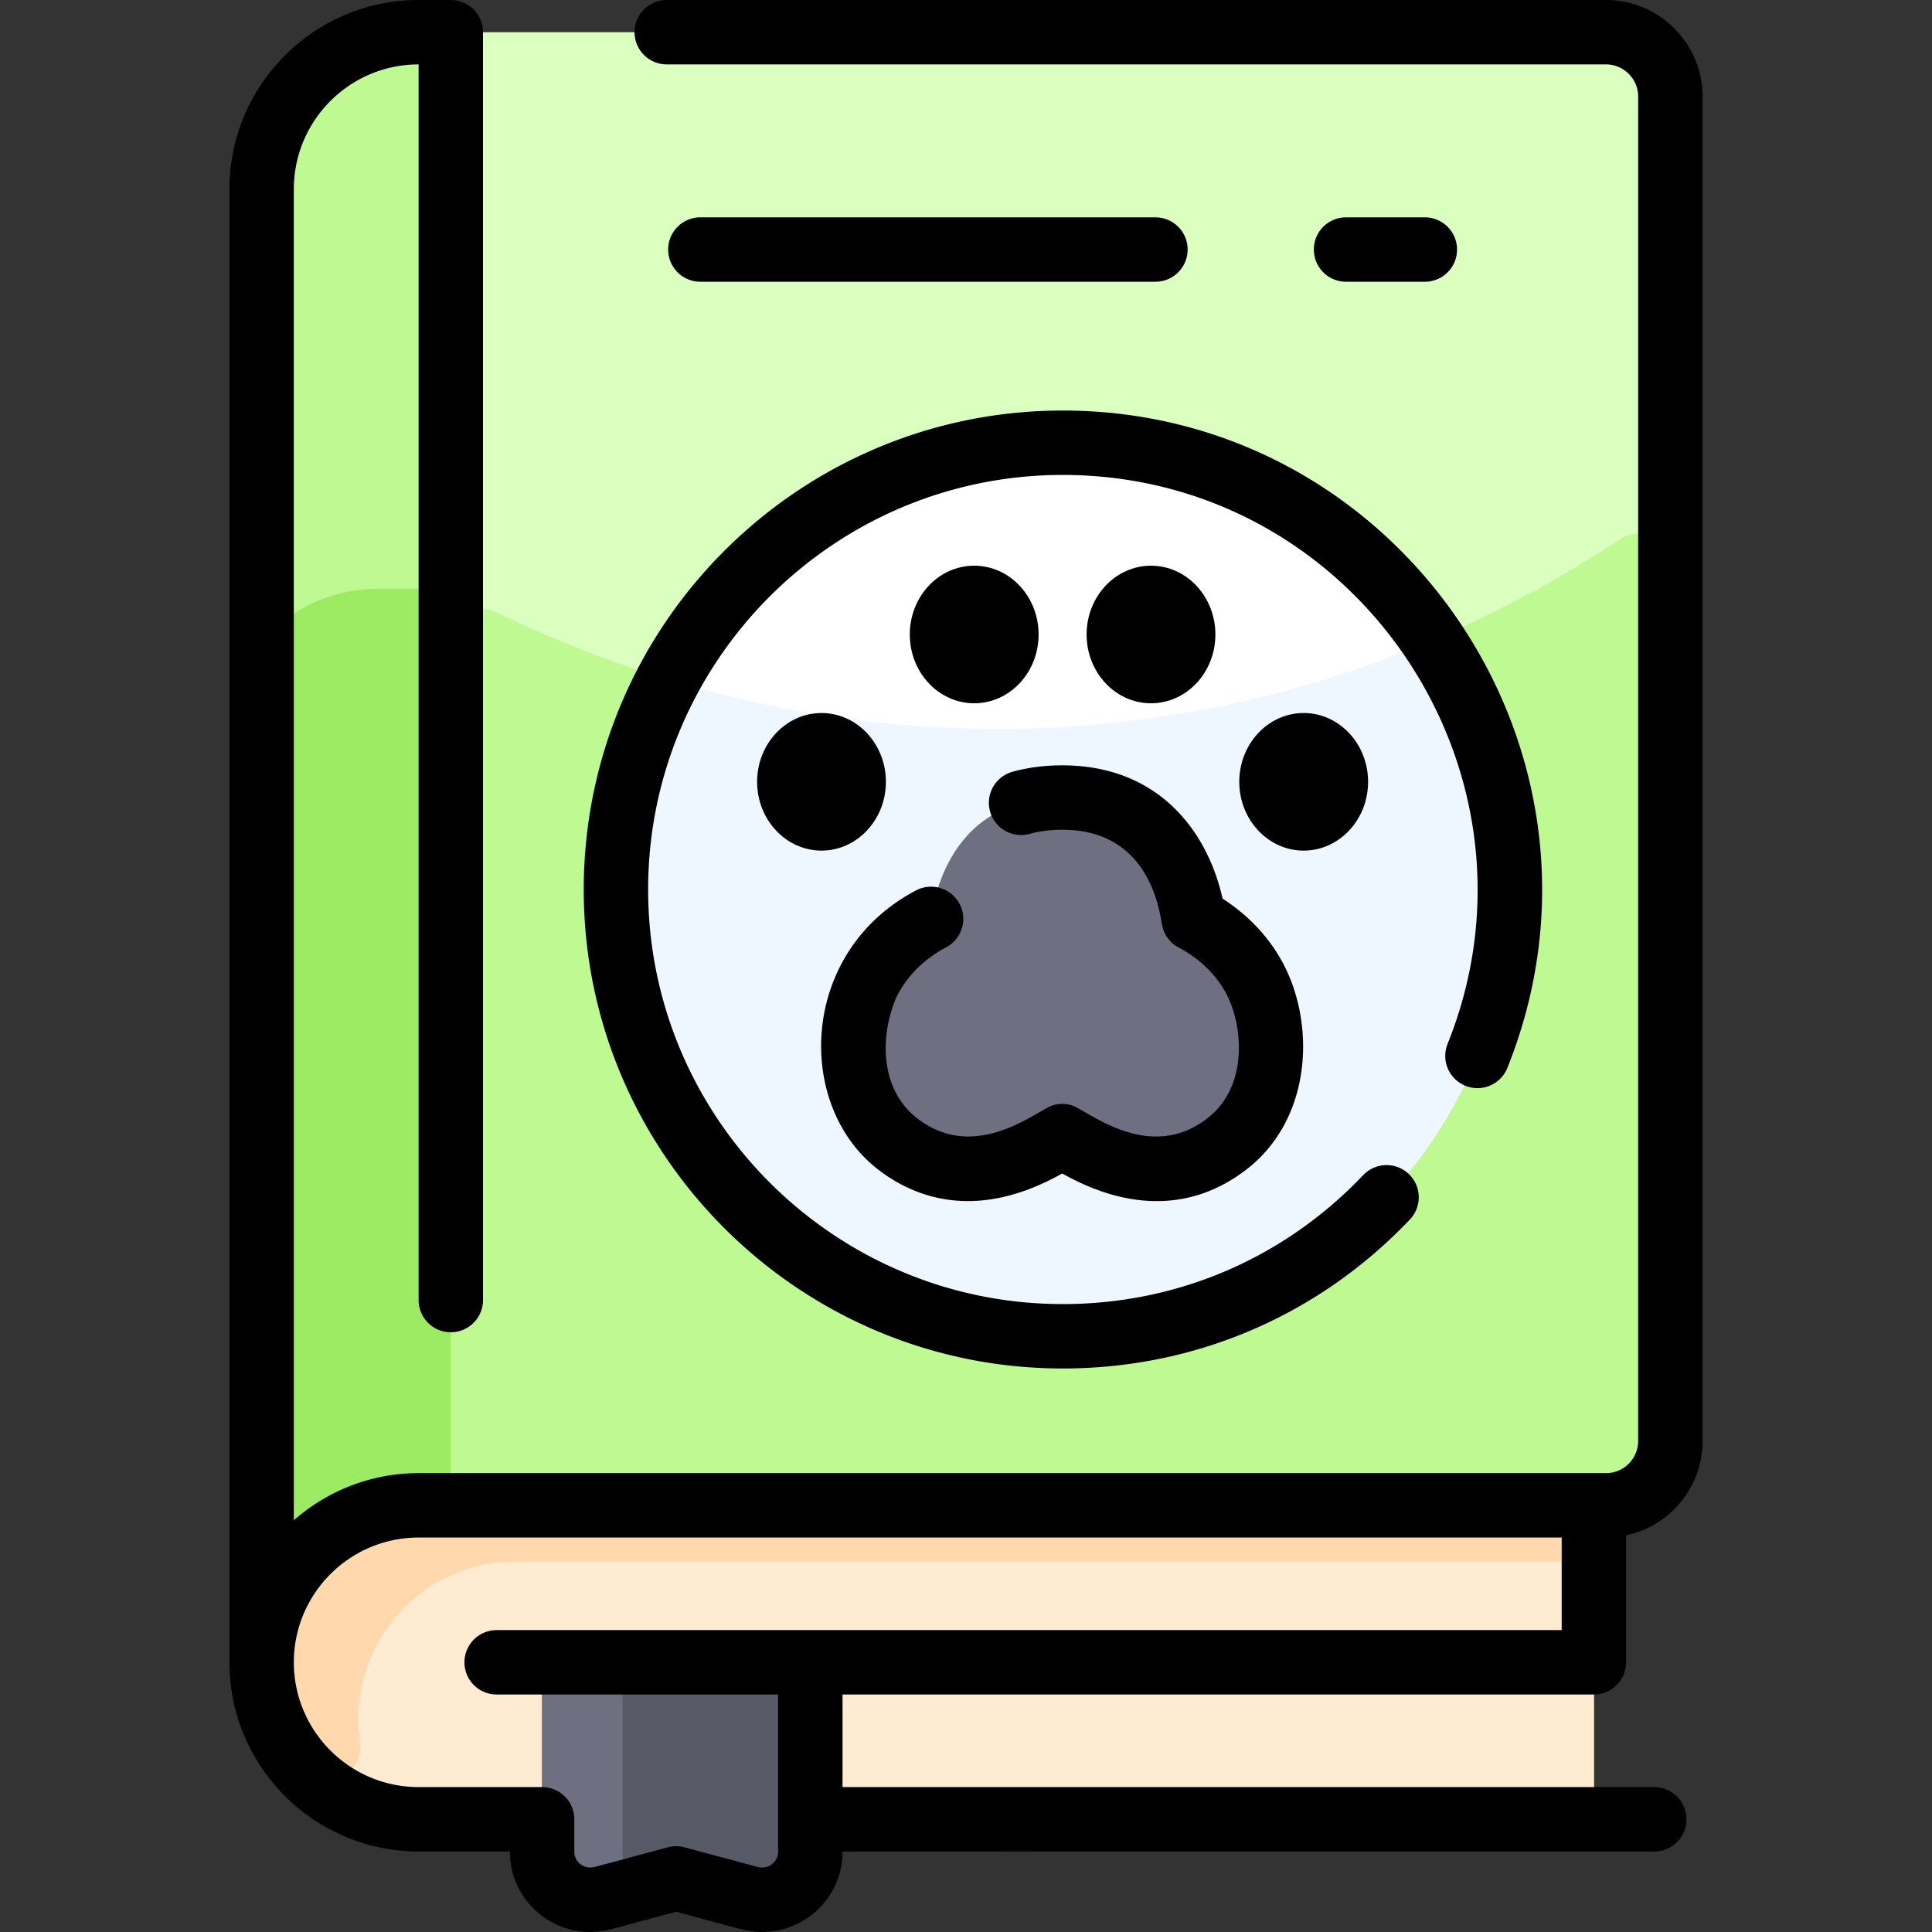 <svg xmlns="http://www.w3.org/2000/svg" version="1.1" xmlns:xlink="http://www.w3.org/1999/xlink" width="512" height="512" x="0" y="0" viewBox="0 0 480.006 480.006" style="enable-background:new 0 0 512 512" xml:space="preserve" class=""><rect x="0" y="0" width="480.006" height="480.006" fill="#333333" stroke="none"/><g><path fill="#daffbf" d="M399.003 8h-295c-21.54 0-39 17.46-39 39 0 51.53-.119 379.661.01 365.603C64.804 434.301 83.026 452 104.773 452h283.23a8 8 0 0 0 8-8v-70h3c8.84 0 16-7.16 16-16V24c0-8.84-7.16-16-16-16z" opacity="1" data-original="#daffbf" class=""></path><path fill="#befa91" d="M415.003 140.594V358c0 8.837-7.163 16-16 16h-287V159.385c0-5.912 6.182-9.778 11.499-7.193 88.233 42.898 192.425 39.04 279.097-18.271 5.319-3.517 12.404.296 12.404 6.673z" opacity="1" data-original="#befa91" class=""></path><path fill="#befa91" d="M112.003 8v366h-8c-21.54 0-39 17.46-39 39V47c0-21.54 17.46-39 39-39z" opacity="1" data-original="#befa91" class=""></path><path fill="#9ceb63" d="M112.003 154.27V374h-8c-21.54 0-39 17.46-39 39V162.475c0-2.259.961-4.407 2.625-5.935 6.944-6.375 16.207-10.269 26.375-10.269h10a7.999 7.999 0 0 1 8 7.999z" opacity="1" data-original="#9ceb63"></path><path fill="#ffebd2" d="M396.003 374v70a8 8 0 0 1-8 8h-283.23c-21.869 0-40.181-17.896-39.762-39.761C65.418 391.051 82.718 374 104.003 374z" opacity="1" data-original="#ffebd2"></path><path fill="#ffd9ad" d="M396.003 374v6a8 8 0 0 1-8 8h-260c-25.266 0-41.882 22.714-38.587 44.686 1.165 7.768-8.26 12.51-13.675 6.82C52.179 414.746 69.976 374 104.003 374z" opacity="1" data-original="#ffd9ad"></path><path fill="#585966" d="M201.323 413v47.06c0 7.86-7.5 13.57-15.13 11.52l-18.19-4.89-18.19 4.89c-7.63 2.05-15.13-3.66-15.13-11.52V413z" opacity="1" data-original="#585966"></path><path fill="#6e6f80" d="M155.832 465.177c1.06 2.222-.277 4.86-2.654 5.498l-3.365.904c-7.63 2.05-15.13-3.66-15.13-11.52V413h20v47.06c0 1.85.415 3.58 1.149 5.117z" opacity="1" data-original="#6e6f80"></path><circle cx="264.033" cy="221" r="111" fill="#ffffff" opacity="1" data-original="#ffffff"></circle><path fill="#eef7ff" d="M375.015 222.993c-1.047 59.656-49.796 108.194-109.456 108.996-62.01.833-112.527-49.182-112.527-110.99 0-16.387 3.552-31.95 9.933-45.954 1.631-3.579 5.641-5.411 9.43-4.356 60.927 16.963 122.655 12.633 177.538-9.186 3.68-1.463 7.878-.042 9.884 3.374 9.986 17.002 15.571 36.898 15.198 58.116z" opacity="1" data-original="#eef7ff"></path><path fill="#6e6f80" d="M312.923 245.65c4.82 11.41 4.5 28.95-8.26 38.68-19.06 14.53-39.39-1.66-40.74-2.07-1.46.44-21.68 16.61-40.75 2.07-12.76-9.73-13.024-27.246-8.25-38.68.142-.339 3.92-10.79 16.36-17.33.37-.6 2.31-30.16 32.63-30.17 29.95-.01 32.44 29.84 32.65 30.17 3.45 1.82 11.99 6.99 16.36 17.33z" opacity="1" data-original="#6e6f80"></path><path d="M264.032 340.001c32.928 0 63.561-13.146 86.257-37.019a8.002 8.002 0 0 0-.285-11.311 8.002 8.002 0 0 0-11.311.285C319.047 312.62 292.532 324 264.032 324c-56.795 0-103.001-46.206-103.001-103.001s46.206-103.001 103.001-103.001c72.946 0 122.661 74.044 95.619 141.368a8 8 0 0 0 4.442 10.405 7.997 7.997 0 0 0 10.405-4.442c31.355-78.067-26.476-163.331-110.467-163.331-65.617 0-119.001 53.384-119.001 119.001s53.385 119.002 119.002 119.002zM354.003 70a8 8 0 0 0 0-16h-19.581a8 8 0 0 0 0 16zM287.067 70a8 8 0 0 0 0-16H174.003a8 8 0 0 0 0 16z" fill="#000000" opacity="1" data-original="#000000" class=""></path><path d="M218.321 290.688c9.254 7.058 24.533 12.703 45.588.865 15.624 8.8 31.636 9.793 45.608-.865 15.454-11.785 17.116-33.146 10.771-48.157-4.119-9.743-11.189-15.828-16.541-19.27-3.692-16.589-15.8-33.11-39.823-33.11-4.177 0-8.375.486-12.382 1.603a8.002 8.002 0 0 0-5.561 9.854 8.006 8.006 0 0 0 9.854 5.561c2.599-.724 5.368-1.017 8.088-1.017 18.354 0 23.325 14.383 24.653 22.956.484 3.137 2.082 5.152 4.265 6.297 3.391 1.78 9.55 5.882 12.711 13.357 3.19 7.548 4.296 21.554-5.736 29.204-14.567 11.113-29.7-2.18-33.568-3.358a7.987 7.987 0 0 0-4.659 0c-3.937 1.2-19.018 14.451-33.564 3.358-8.802-6.713-9.742-19.025-5.632-29.459.327-.835 3.461-8.294 12.613-13.105a8 8 0 1 0-7.445-14.162c-29.093 15.29-30.105 53.536-9.24 69.448zM339.901 194.242c0-9.424-7.178-17.091-16-17.091s-16 7.667-16 17.091c0 9.425 7.178 17.092 16 17.092s16-7.667 16-17.092z" fill="#000000" opacity="1" data-original="#000000" class=""></path><ellipse cx="285.966" cy="157.639" rx="16" ry="17.091" fill="#000000" opacity="1" data-original="#000000" class=""></ellipse><ellipse cx="242.04" cy="157.639" rx="16" ry="17.091" fill="#000000" opacity="1" data-original="#000000" class=""></ellipse><path d="M220.104 194.242c0-9.424-7.178-17.091-16-17.091s-16 7.667-16 17.091c0 9.425 7.178 17.092 16 17.092s16-7.667 16-17.092z" fill="#000000" opacity="1" data-original="#000000" class=""></path><path d="M396.003 421a8 8 0 0 0 8-8v-31.527c10.841-2.308 19-11.954 19-23.473V24c0-13.233-10.767-24-24-24H165.648a8 8 0 0 0 0 16h233.354c4.411 0 8 3.589 8 8v334c0 4.411-3.589 8-8 8h-295c-11.87 0-22.719 4.433-31 11.717V47c0-17.094 13.906-31 31-31v307a8 8 0 0 0 16 0V8a8 8 0 0 0-8-8h-8c-25.916 0-47 21.084-47 47v366c0 25.916 21.084 47 47 47h22.678c0 13.287 12.562 22.704 25.204 19.308l16.118-4.33c17.295 4.646 17.865 5.028 21.374 5.028 10.686 0 19.948-8.649 19.948-19.944 0-.1-9.616-.062 201.678-.062a8 8 0 0 0 0-16H209.325v-23zm-202.678 39.062c0 2.577-2.484 4.483-5.054 3.793l-18.193-4.887a8.044 8.044 0 0 0-4.15 0l-18.192 4.887c-2.553.682-5.055-1.198-5.055-3.793V452a8 8 0 0 0-8-8h-30.678c-17.094 0-31-13.906-31-31s13.906-31 31-31h284v23H123.39a8 8 0 0 0 0 16h69.936v39.062z" fill="#000000" opacity="1" data-original="#000000" class=""></path></g></svg>